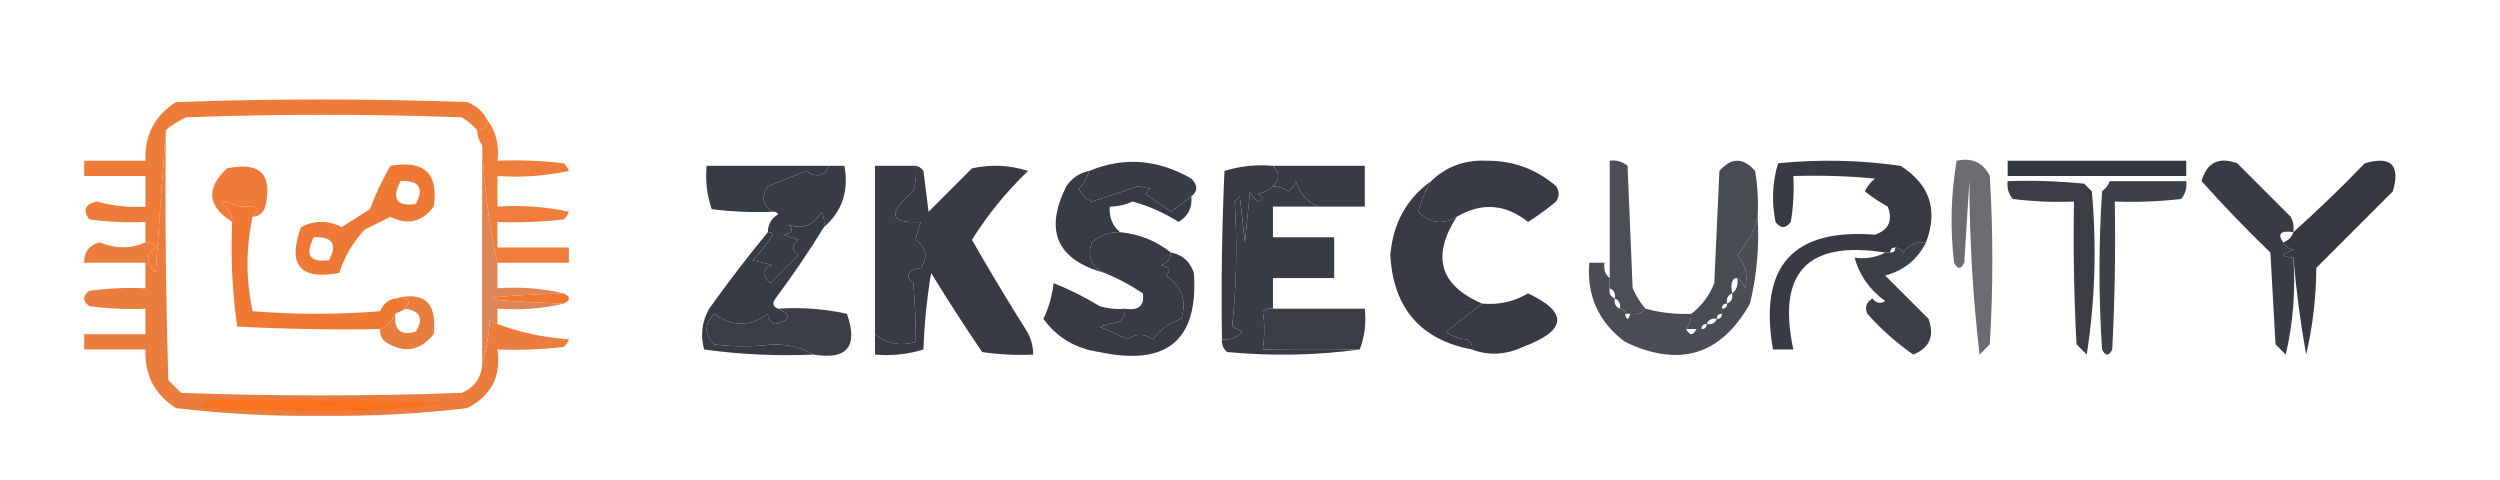 <?xml version="1.0" encoding="UTF-8"?>
<!DOCTYPE svg PUBLIC "-//W3C//DTD SVG 1.1//EN" "http://www.w3.org/Graphics/SVG/1.1/DTD/svg11.dtd">
<svg xmlns="http://www.w3.org/2000/svg" version="1.1" width="490px" height="94px" style="shape-rendering:geometricPrecision; text-rendering:geometricPrecision; image-rendering:optimizeQuality; fill-rule:evenodd; clip-rule:evenodd" xmlns:xlink="http://www.w3.org/1999/xlink">
<g><path style="opacity:0.973" fill="#ed7935" d="M 95.5,23.5 C 95.5,24.833 94.833,25.5 93.5,25.5C 92.691,24.531 91.691,23.698 90.5,23C 72.5,22.333 54.5,22.333 36.5,23C 35.016,23.662 33.683,24.495 32.5,25.5C 31.833,34.675 31.167,44.009 30.5,53.5C 28.522,51.469 28.522,49.803 30.5,48.5C 30.043,47.703 29.376,47.369 28.5,47.5C 28.5,46.167 28.5,44.833 28.5,43.5C 24.818,43.665 21.152,43.499 17.5,43C 16.159,41.173 16.659,40.007 19,39.5C 22.105,40.367 25.272,40.701 28.5,40.5C 28.5,38.5 28.5,36.5 28.5,34.5C 24.5,34.5 20.5,34.5 16.5,34.5C 16.5,33.5 16.5,32.5 16.5,31.5C 20.5,31.5 24.5,31.5 28.5,31.5C 28.33,26.497 30.33,22.663 34.5,20C 53.5,19.333 72.5,19.333 91.5,20C 93.324,20.66 94.657,21.827 95.5,23.5 Z"/></g>
<g><path style="opacity:1" fill="#383c47" d="M 233.5,38.5 C 232.185,39.476 230.852,40.476 229.5,41.5C 227.833,40.333 226.167,39.167 224.5,38C 224.833,37.667 225.167,37.333 225.5,37C 224.667,36.833 223.833,36.667 223,36.5C 219.721,37.691 216.721,38.691 214,39.5C 212.842,39.002 212.009,38.169 211.5,37C 212.429,35.923 213.096,34.756 213.5,33.5C 220.236,30.705 226.903,31.205 233.5,35C 234.791,36.292 234.791,37.458 233.5,38.5 Z"/></g>
<g><path style="opacity:0.998" fill="#393c46" d="M 249.5,32.5 C 255.5,32.5 261.5,32.5 267.5,32.5C 267.5,35.167 267.5,37.833 267.5,40.5C 264.5,40.5 261.5,40.5 258.5,40.5C 256.24,39.637 254.74,37.97 254,35.5C 253.692,36.308 253.192,36.975 252.5,37.5C 251.583,36.873 250.583,36.539 249.5,36.5C 250.833,35.167 250.833,33.833 249.5,32.5 Z"/></g>
<g><path style="opacity:1" fill="#393b45" d="M 285.5,42.5 C 282.745,44.125 280.245,43.792 278,41.5C 278.483,39.463 279.316,37.463 280.5,35.5C 283.483,32.614 287.149,31.28 291.5,31.5C 296.642,31.491 301.142,33.158 305,36.5C 305.667,37.5 305.667,38.5 305,39.5C 303.255,40.956 301.422,42.289 299.5,43.5C 295.051,39.959 290.384,39.626 285.5,42.5 Z"/></g>
<g><path style="opacity:0.999" fill="#33373f" d="M 393.5,31.5 C 405.167,31.5 416.833,31.5 428.5,31.5C 428.5,32.5 428.5,33.5 428.5,34.5C 416.833,34.5 405.167,34.5 393.5,34.5C 393.5,33.5 393.5,32.5 393.5,31.5 Z"/></g>
<g><path style="opacity:1" fill="#ee7b39" d="M 49.5,42.5 C 51.031,41.075 50.698,40.409 48.5,40.5C 50.261,36.43 49.094,35.097 45,36.5C 44.517,37.448 44.35,38.448 44.5,39.5C 44.062,39.435 43.728,39.601 43.5,40C 44.823,40.816 45.489,41.983 45.5,43.5C 40.645,40.398 40.311,36.898 44.5,33C 50.981,31.643 53.481,34.143 52,40.5C 51.583,41.756 50.75,42.423 49.5,42.5 Z M 48.5,40.5 C 47.041,40.567 45.708,40.234 44.5,39.5C 44.35,38.448 44.517,37.448 45,36.5C 49.094,35.097 50.261,36.43 48.5,40.5 Z"/></g>
<g><path style="opacity:1" fill="#393c46" d="M 162.5,32.5 C 163.5,32.5 164.5,32.5 165.5,32.5C 166.413,37.41 165.079,41.41 161.5,44.5C 161.649,43.448 161.483,42.448 161,41.5C 159.388,44.237 157.222,45.07 154.5,44C 155.634,45.016 155.301,45.683 153.5,46C 154.5,46.333 155.5,46.667 156.5,47C 155.167,48 155.167,49 156.5,50C 154.64,51.86 152.806,53.694 151,55.5C 149.148,53.77 149.314,52.604 151.5,52C 150.167,51.667 148.833,51.333 147.5,51C 149.008,49.493 150.341,47.827 151.5,46C 151.272,45.601 150.938,45.435 150.5,45.5C 150.511,43.983 151.177,42.816 152.5,42C 152.272,41.601 151.938,41.435 151.5,41.5C 149.429,40.213 149.096,38.547 150.5,36.5C 153,35.5 155.5,34.5 158,33.5C 160.087,34.895 161.587,34.562 162.5,32.5 Z"/></g>
<g><path style="opacity:1" fill="#ee7c3a" d="M 95.5,23.5 C 97.223,25.78 97.889,28.447 97.5,31.5C 101.846,31.334 106.179,31.501 110.5,32C 110.957,32.414 111.291,32.914 111.5,33.5C 106.88,34.493 102.214,34.827 97.5,34.5C 97.5,36.5 97.5,38.5 97.5,40.5C 102.214,40.173 106.88,40.507 111.5,41.5C 111.291,42.086 110.957,42.586 110.5,43C 106.179,43.499 101.846,43.666 97.5,43.5C 97.5,45.167 97.5,46.833 97.5,48.5C 102.167,48.5 106.833,48.5 111.5,48.5C 111.5,49.5 111.5,50.5 111.5,51.5C 106.833,51.5 102.167,51.5 97.5,51.5C 95.847,44.054 94.847,36.388 94.5,28.5C 93.89,27.609 93.557,26.609 93.5,25.5C 94.833,25.5 95.5,24.833 95.5,23.5 Z"/></g>
<g><path style="opacity:1" fill="#373b44" d="M 162.5,32.5 C 161.587,34.562 160.087,34.895 158,33.5C 155.5,34.5 153,35.5 150.5,36.5C 149.096,38.547 149.429,40.213 151.5,41.5C 147.486,41.666 143.486,41.499 139.5,41C 138.556,38.281 138.223,35.447 138.5,32.5C 146.5,32.5 154.5,32.5 162.5,32.5 Z"/></g>
<g><path style="opacity:0.92" fill="#383c44" d="M 344.5,42.5 C 343.832,45.245 342.499,47.745 340.5,50C 342.187,51.913 342.687,54.08 342,56.5C 341.722,55.584 341.222,54.917 340.5,54.5C 339.493,54.452 339.16,55.452 339.5,57.5C 338.662,57.842 338.328,58.508 338.5,59.5C 337.833,59.5 337.5,59.833 337.5,60.5C 337.5,60.833 337.5,61.167 337.5,61.5C 336.833,61.5 336.5,61.833 336.5,62.5C 335.508,62.328 334.842,62.662 334.5,63.5C 333.833,63.5 333.5,63.833 333.5,64.5C 333.167,64.5 332.833,64.5 332.5,64.5C 331.833,64.5 331.167,64.5 330.5,64.5C 331.11,63.609 331.443,62.609 331.5,61.5C 333.521,59.968 335.021,57.968 336,55.5C 336.333,48.167 336.667,40.833 337,33.5C 339.333,30.833 341.667,30.833 344,33.5C 344.498,36.482 344.665,39.482 344.5,42.5 Z"/></g>
<g><path style="opacity:0.996" fill="#363940" d="M 449.5,50.5 C 446.903,50.279 446.903,49.779 449.5,49C 448.584,48.722 447.918,48.222 447.5,47.5C 448.5,47.167 449.167,46.5 449.5,45.5C 454.298,41.203 458.965,36.703 463.5,32C 468.667,30.5 470.5,32.333 469,37.5C 464,42.5 459,47.5 454,52.5C 453.953,58.341 453.286,64.008 452,69.5C 450.873,63.157 450.04,56.823 449.5,50.5 Z"/></g>
<g><path style="opacity:1" fill="#373b43" d="M 213.5,33.5 C 213.096,34.756 212.429,35.923 211.5,37C 212.009,38.169 212.842,39.002 214,39.5C 216.721,38.691 219.721,37.691 223,36.5C 223.833,36.667 224.667,36.833 225.5,37C 225.167,37.333 224.833,37.667 224.5,38C 226.167,39.167 227.833,40.333 229.5,41.5C 230.852,40.476 232.185,39.476 233.5,38.5C 233.709,40.714 232.876,42.381 231,43.5C 228.215,41.723 225.215,40.39 222,39.5C 220.56,40.148 219.06,40.481 217.5,40.5C 217.365,42.554 218.032,44.221 219.5,45.5C 217.371,45.484 215.538,46.151 214,47.5C 213.034,50.34 213.867,52.34 216.5,53.5C 207.135,50.915 204.635,45.248 209,36.5C 210.129,34.859 211.629,33.859 213.5,33.5 Z"/></g>
<g><path style="opacity:1" fill="#383c44" d="M 258.5,40.5 C 255.5,40.5 252.5,40.5 249.5,40.5C 249.5,42.5 249.5,44.5 249.5,46.5C 253.5,46.5 257.5,46.5 261.5,46.5C 261.5,49.167 261.5,51.833 261.5,54.5C 257.5,54.5 253.5,54.5 249.5,54.5C 249.5,56.5 249.5,58.5 249.5,60.5C 248.761,60.369 248.094,60.536 247.5,61C 247.892,63.354 247.892,65.854 247.5,68.5C 254.044,68.397 260.377,68.397 266.5,68.5C 258.01,69.657 249.343,69.824 240.5,69C 239.748,68.329 239.414,67.496 239.5,66.5C 241.103,66.688 242.437,66.188 243.5,65C 242.833,64.667 242.167,64.333 241.5,64C 242.362,55.894 242.528,47.727 242,39.5C 242.333,39.167 242.667,38.833 243,38.5C 243.333,41.5 243.667,44.5 244,47.5C 244.333,44.167 244.667,40.833 245,37.5C 245.308,38.308 245.808,38.975 246.5,39.5C 247.696,39.154 247.696,38.654 246.5,38C 247.737,37.768 248.737,37.268 249.5,36.5C 250.583,36.539 251.583,36.873 252.5,37.5C 253.192,36.975 253.692,36.308 254,35.5C 254.74,37.97 256.24,39.637 258.5,40.5 Z"/></g>
<g><path style="opacity:1" fill="#383b44" d="M 280.5,35.5 C 279.316,37.463 278.483,39.463 278,41.5C 280.245,43.792 282.745,44.125 285.5,42.5C 280.541,50.281 282.208,55.948 290.5,59.5C 288.228,61.239 285.895,63.073 283.5,65C 284.678,65.967 286.011,66.467 287.5,66.5C 288.298,66.957 288.631,67.624 288.5,68.5C 278.422,66.58 273.088,60.413 272.5,50C 273.024,43.768 275.691,38.934 280.5,35.5 Z"/></g>
<g><path style="opacity:0.992" fill="#383a43" d="M 377.5,47.5 C 375.61,47.297 374.11,47.963 373,49.5C 372.617,48.944 372.117,48.611 371.5,48.5C 370.833,48.5 370.5,48.833 370.5,49.5C 370.167,49.5 369.833,49.5 369.5,49.5C 354.249,47.084 348.249,53.417 351.5,68.5C 350.167,68.5 348.833,68.5 347.5,68.5C 344.68,52.224 351.347,44.724 367.5,46C 370.2,45.051 371.033,43.218 370,40.5C 368.414,39.624 366.914,38.624 365.5,37.5C 365.977,36.522 366.643,35.689 367.5,35C 362.177,34.501 356.844,34.334 351.5,34.5C 351.665,37.518 351.498,40.518 351,43.5C 350,44.833 349,44.833 348,43.5C 347.207,39.577 347.374,35.744 348.5,32C 356.549,31.198 364.549,31.365 372.5,32.5C 378.247,36.139 379.913,41.139 377.5,47.5 Z"/></g>
<g><path style="opacity:1" fill="#383c44" d="M 449.5,45.5 C 447.007,45.131 446.34,45.797 447.5,47.5C 447.918,48.222 448.584,48.722 449.5,49C 446.903,49.779 446.903,50.279 449.5,50.5C 449.955,57.014 449.455,63.347 448,69.5C 447.333,68.833 446.667,68.167 446,67.5C 445.667,61.5 445.333,55.5 445,49.5C 440.318,44.985 435.818,40.319 431.5,35.5C 432.539,31.851 434.872,30.684 438.5,32C 442,35.5 445.5,39 449,42.5C 449.483,43.448 449.649,44.448 449.5,45.5 Z"/></g>
<g><path style="opacity:1" fill="#383b44" d="M 179.5,32.5 C 180.117,32.611 180.617,32.944 181,33.5C 181.333,36.167 181.667,38.833 182,41.5C 184.833,38.667 187.667,35.833 190.5,33C 194.211,32.175 197.878,32.341 201.5,33.5C 197.252,37.576 193.585,42.076 190.5,47C 193.868,52.9 197.368,58.733 201,64.5C 202.009,66.025 202.509,67.692 202.5,69.5C 199.15,69.665 195.817,69.498 192.5,69C 189.042,63.918 185.709,58.752 182.5,53.5C 181.671,58.467 181.171,63.467 181,68.5C 177.943,69.451 174.777,69.784 171.5,69.5C 171.5,68.167 171.5,66.833 171.5,65.5C 173.836,67.391 176.502,67.891 179.5,67C 179.517,63.367 179.35,59.533 179,55.5C 177.299,53.976 177.799,52.976 180.5,52.5C 181.893,50.326 181.56,48.493 179.5,47C 179.665,45.883 179.998,44.716 180.5,43.5C 174.362,43.847 173.862,41.847 179,37.5C 179.494,35.866 179.66,34.199 179.5,32.5 Z"/></g>
<g><path style="opacity:1" fill="#393c46" d="M 179.5,32.5 C 179.66,34.199 179.494,35.866 179,37.5C 173.862,41.847 174.362,43.847 180.5,43.5C 179.998,44.716 179.665,45.883 179.5,47C 181.56,48.493 181.893,50.326 180.5,52.5C 177.799,52.976 177.299,53.976 179,55.5C 179.35,59.533 179.517,63.367 179.5,67C 176.502,67.891 173.836,67.391 171.5,65.5C 171.5,54.5 171.5,43.5 171.5,32.5C 174.167,32.5 176.833,32.5 179.5,32.5 Z"/></g>
<g><path style="opacity:1" fill="#ee7936" d="M 76.5,32.5 C 83.163,31.333 85.997,33.999 85,40.5C 82.736,43.52 79.903,44.187 76.5,42.5C 74.833,43.333 73.167,44.167 71.5,45C 69.191,47.43 67.525,50.263 66.5,53.5C 58.786,54.949 56.286,51.949 59,44.5C 61.667,43.167 64.333,43.167 67,44.5C 68.833,43.333 70.667,42.167 72.5,41C 73.477,38.351 74.811,35.518 76.5,32.5 Z M 78.5,35.5 C 82.161,35.35 83.161,36.85 81.5,40C 77.707,40.487 76.707,38.987 78.5,35.5 Z M 61.5,46.5 C 65.161,46.35 66.161,47.85 64.5,51C 60.707,51.487 59.707,49.987 61.5,46.5 Z"/></g>
<g><path style="opacity:1" fill="#383c46" d="M 219.5,45.5 C 223.297,45.872 226.63,47.206 229.5,49.5C 229.423,50.75 228.756,51.583 227.5,52C 229.301,52.317 229.634,52.984 228.5,54C 231.695,56.194 232.695,59.027 231.5,62.5C 229.227,63.279 227.394,64.612 226,66.5C 224.27,65.351 222.604,65.351 221,66.5C 219.184,65.671 217.351,64.837 215.5,64C 216.833,63.667 218.167,63.333 219.5,63C 220.252,62.329 220.586,61.496 220.5,60.5C 223.166,60.934 224.333,59.934 224,57.5C 221.583,55.872 219.083,54.539 216.5,53.5C 213.867,52.34 213.034,50.34 214,47.5C 215.538,46.151 217.371,45.484 219.5,45.5 Z"/></g>
<g><path style="opacity:0.911" fill="#3c3e46" d="M 322.5,60.5 C 321.791,61.404 320.791,61.737 319.5,61.5C 319.167,61.5 318.833,61.5 318.5,61.5C 318.5,60.833 318.167,60.5 317.5,60.5C 317.672,59.508 317.338,58.842 316.5,58.5C 316.672,57.508 316.338,56.842 315.5,56.5C 315.5,55.833 315.5,55.167 315.5,54.5C 315.5,46.833 315.5,39.167 315.5,31.5C 316.822,31.33 317.989,31.663 319,32.5C 319.333,40.5 319.667,48.5 320,56.5C 320.662,57.984 321.496,59.317 322.5,60.5 Z"/></g>
<g><path style="opacity:0.976" fill="#373b42" d="M 377.5,47.5 C 375.866,50.832 373.199,52.998 369.5,54C 372.333,56.833 375.167,59.667 378,62.5C 379.206,65.847 378.206,68.18 375,69.5C 371.703,67.205 368.703,64.538 366,61.5C 365.437,60.275 365.77,59.275 367,58.5C 367.718,59.451 368.551,59.617 369.5,59C 366.436,56.793 364.436,53.959 363.5,50.5C 365.735,50.795 367.735,50.461 369.5,49.5C 369.833,49.5 370.167,49.5 370.5,49.5C 371.167,49.5 371.5,49.167 371.5,48.5C 372.117,48.611 372.617,48.944 373,49.5C 374.11,47.963 375.61,47.297 377.5,47.5 Z"/></g>
<g><path style="opacity:0.752" fill="#3b3c43" d="M 383.5,31.5 C 386.547,30.855 388.713,31.855 390,34.5C 390.667,45.5 390.667,56.5 390,67.5C 389.333,68.167 388.667,68.833 388,69.5C 386.688,58.324 386.022,46.99 386,35.5C 385.667,40.833 385.333,46.167 385,51.5C 384.333,52.833 383.667,52.833 383,51.5C 382.208,44.753 382.374,38.086 383.5,31.5 Z"/></g>
<g><path style="opacity:0.954" fill="#353941" d="M 413.5,35.5 C 418.5,35.5 423.5,35.5 428.5,35.5C 428.67,36.822 428.337,37.989 427.5,39C 423.179,39.499 418.846,39.666 414.5,39.5C 414.666,49.172 414.5,58.839 414,68.5C 413.333,69.833 412.667,69.833 412,68.5C 411.333,58.167 411.333,47.833 412,37.5C 412.717,36.956 413.217,36.289 413.5,35.5 Z"/></g>
<g><path style="opacity:0.997" fill="#383b45" d="M 249.5,32.5 C 250.833,33.833 250.833,35.167 249.5,36.5C 248.737,37.268 247.737,37.768 246.5,38C 247.696,38.654 247.696,39.154 246.5,39.5C 245.808,38.975 245.308,38.308 245,37.5C 244.667,40.833 244.333,44.167 244,47.5C 243.667,44.5 243.333,41.5 243,38.5C 242.667,38.833 242.333,39.167 242,39.5C 242.528,47.727 242.362,55.894 241.5,64C 242.167,64.333 242.833,64.667 243.5,65C 242.437,66.188 241.103,66.688 239.5,66.5C 239.333,55.495 239.5,44.495 240,33.5C 243.057,32.55 246.223,32.216 249.5,32.5 Z"/></g>
<g><path style="opacity:1" fill="#f17630" d="M 110.5,57.5 C 111.833,58.167 111.833,58.833 110.5,59.5C 91.833,58.833 91.833,58.167 110.5,57.5 Z"/></g>
<g><path style="opacity:1" fill="#373b43" d="M 161.5,44.5 C 158.555,49.286 155.388,53.952 152,58.5C 151.308,59.437 151.475,60.103 152.5,60.5C 155.204,61.68 155.037,62.68 152,63.5C 150.989,63.108 150.489,62.441 150.5,61.5C 147,64.083 143.5,64.083 140,61.5C 138,63.5 138,65.5 140,67.5C 143.712,67.994 147.546,67.994 151.5,67.5C 154.59,67.522 157.257,68.188 159.5,69.5C 152.245,69.813 145.079,69.48 138,68.5C 137.245,65.697 137.578,63.03 139,60.5C 142.697,55.315 146.53,50.315 150.5,45.5C 150.938,45.435 151.272,45.601 151.5,46C 150.341,47.827 149.008,49.493 147.5,51C 148.833,51.333 150.167,51.667 151.5,52C 149.314,52.604 149.148,53.77 151,55.5C 152.806,53.694 154.64,51.86 156.5,50C 155.167,49 155.167,48 156.5,47C 155.5,46.667 154.5,46.333 153.5,46C 155.301,45.683 155.634,45.016 154.5,44C 157.222,45.07 159.388,44.237 161,41.5C 161.483,42.448 161.649,43.448 161.5,44.5 Z"/></g>
<g><path style="opacity:1" fill="#e87d40" d="M 77.5,58.5 C 83.194,57.019 85.694,59.352 85,65.5C 82.321,68.835 79.155,69.335 75.5,67C 74.748,66.329 74.414,65.496 74.5,64.5C 75.9,63.9 76.9,62.9 77.5,61.5C 77.176,64.68 78.51,65.847 81.5,65C 83.056,62.499 82.389,60.999 79.5,60.5C 80.66,58.797 79.993,58.131 77.5,58.5 Z"/></g>
<g><path style="opacity:1" fill="#ea7c3e" d="M 32.5,25.5 C 32.333,41.837 32.5,58.17 33,74.5C 33.833,75.333 34.667,76.167 35.5,77C 53.833,77.667 72.167,77.667 90.5,77C 92.928,75.982 94.261,74.148 94.5,71.5C 95.32,68.695 95.82,65.695 96,62.5C 96.383,63.056 96.883,63.389 97.5,63.5C 101.762,65.128 106.429,66.128 111.5,66.5C 111.291,67.086 110.957,67.586 110.5,68C 106.179,68.499 101.846,68.666 97.5,68.5C 98.26,73.814 96.26,77.647 91.5,80C 82.057,81.112 72.557,81.612 63,81.5C 53.443,81.612 43.943,81.112 34.5,80C 30.338,77.378 28.338,73.545 28.5,68.5C 24.5,68.5 20.5,68.5 16.5,68.5C 16.5,67.5 16.5,66.5 16.5,65.5C 20.5,65.5 24.5,65.5 28.5,65.5C 28.5,63.833 28.5,62.167 28.5,60.5C 24.818,60.665 21.152,60.499 17.5,60C 16.167,59 16.167,58 17.5,57C 21.152,56.501 24.818,56.335 28.5,56.5C 28.5,54.833 28.5,53.167 28.5,51.5C 24.5,51.5 20.5,51.5 16.5,51.5C 16.45,49.41 17.45,48.077 19.5,47.5C 22.635,48.783 25.635,48.783 28.5,47.5C 29.376,47.369 30.043,47.703 30.5,48.5C 28.522,49.803 28.522,51.469 30.5,53.5C 31.167,44.009 31.833,34.675 32.5,25.5 Z"/></g>
<g><path style="opacity:1" fill="#df8453" d="M 94.5,28.5 C 94.847,36.388 95.847,44.054 97.5,51.5C 97.5,53.167 97.5,54.833 97.5,56.5C 102.032,56.182 106.366,56.515 110.5,57.5C 91.833,58.167 91.833,58.833 110.5,59.5C 106.366,60.485 102.032,60.818 97.5,60.5C 97.5,61.5 97.5,62.5 97.5,63.5C 96.883,63.389 96.383,63.056 96,62.5C 95.82,65.695 95.32,68.695 94.5,71.5C 94.5,57.167 94.5,42.833 94.5,28.5 Z"/></g>
<g><path style="opacity:0.999" fill="#383b45" d="M 288.5,68.5 C 288.631,67.624 288.298,66.957 287.5,66.5C 286.011,66.467 284.678,65.967 283.5,65C 285.895,63.073 288.228,61.239 290.5,59.5C 293.765,59.792 296.765,59.125 299.5,57.5C 307.449,61.263 307.115,64.763 298.5,68C 295.074,69.576 291.74,69.742 288.5,68.5 Z"/></g>
<g><path style="opacity:0.99" fill="#3a3d46" d="M 152.5,60.5 C 157.099,60.2 161.599,60.533 166,61.5C 168.232,67.911 166.065,70.578 159.5,69.5C 157.257,68.188 154.59,67.522 151.5,67.5C 147.546,67.994 143.712,67.994 140,67.5C 138,65.5 138,63.5 140,61.5C 143.5,64.083 147,64.083 150.5,61.5C 150.489,62.441 150.989,63.108 152,63.5C 155.037,62.68 155.204,61.68 152.5,60.5 Z"/></g>
<g><path style="opacity:0.906" fill="#383b42" d="M 344.5,42.5 C 344.851,48.262 344.351,53.928 343,59.5C 337.308,69.617 329.141,72.117 318.5,67C 313.305,63.111 310.971,57.944 311.5,51.5C 312.5,51.5 313.5,51.5 314.5,51.5C 314.263,52.791 314.596,53.791 315.5,54.5C 315.5,55.167 315.5,55.833 315.5,56.5C 315.328,57.492 315.662,58.158 316.5,58.5C 316.328,59.492 316.662,60.158 317.5,60.5C 318.167,60.5 318.5,60.833 318.5,61.5C 318.833,62.833 319.167,62.833 319.5,61.5C 320.791,61.737 321.791,61.404 322.5,60.5C 325.43,61.299 328.43,61.632 331.5,61.5C 331.443,62.609 331.11,63.609 330.5,64.5C 331.167,65.833 331.833,65.833 332.5,64.5C 332.833,64.5 333.167,64.5 333.5,64.5C 334.167,64.5 334.5,64.167 334.5,63.5C 335.492,63.672 336.158,63.338 336.5,62.5C 337.167,62.5 337.5,62.167 337.5,61.5C 337.5,61.167 337.5,60.833 337.5,60.5C 338.167,60.5 338.5,60.167 338.5,59.5C 339.338,59.158 339.672,58.492 339.5,57.5C 340.404,56.791 340.737,55.791 340.5,54.5C 341.222,54.917 341.722,55.584 342,56.5C 342.687,54.08 342.187,51.913 340.5,50C 342.499,47.745 343.832,45.245 344.5,42.5 Z"/></g>
<g><path style="opacity:1" fill="#ef7933" d="M 44.5,39.5 C 45.708,40.234 47.041,40.567 48.5,40.5C 50.698,40.409 51.031,41.075 49.5,42.5C 48.186,48.667 48.186,54.834 49.5,61C 57.833,61.667 66.167,61.667 74.5,61C 75.078,59.583 76.078,58.75 77.5,58.5C 79.993,58.131 80.66,58.797 79.5,60.5C 78.833,60.833 78.167,61.167 77.5,61.5C 76.9,62.9 75.9,63.9 74.5,64.5C 65.161,64.666 55.827,64.5 46.5,64C 45.521,57.255 45.188,50.422 45.5,43.5C 45.489,41.983 44.823,40.816 43.5,40C 43.728,39.601 44.062,39.435 44.5,39.5 Z"/></g>
<g><path style="opacity:1" fill="#383b43" d="M 229.5,49.5 C 231.752,49.916 233.252,51.249 234,53.5C 234.911,66.668 228.745,71.835 215.5,69C 210.872,68.356 207.205,66.19 204.5,62.5C 205.577,60.271 206.244,57.937 206.5,55.5C 209.562,56.692 212.562,58.192 215.5,60C 217.134,60.493 218.801,60.66 220.5,60.5C 220.586,61.496 220.252,62.329 219.5,63C 218.167,63.333 216.833,63.667 215.5,64C 217.351,64.837 219.184,65.671 221,66.5C 222.604,65.351 224.27,65.351 226,66.5C 227.394,64.612 229.227,63.279 231.5,62.5C 232.695,59.027 231.695,56.194 228.5,54C 229.634,52.984 229.301,52.317 227.5,52C 228.756,51.583 229.423,50.75 229.5,49.5 Z"/></g>
<g><path style="opacity:1" fill="#3a3d46" d="M 249.5,60.5 C 255.5,60.5 261.5,60.5 267.5,60.5C 267.806,63.385 267.473,66.052 266.5,68.5C 260.377,68.397 254.044,68.397 247.5,68.5C 247.892,65.854 247.892,63.354 247.5,61C 248.094,60.536 248.761,60.369 249.5,60.5 Z"/></g>
<g><path style="opacity:1" fill="#3b3d44" d="M 393.5,35.5 C 398.511,35.334 403.511,35.501 408.5,36C 409,36.5 409.5,37 410,37.5C 410.973,48.325 410.64,58.992 409,69.5C 408.333,68.833 407.667,68.167 407,67.5C 406.5,58.173 406.334,48.839 406.5,39.5C 402.486,39.666 398.486,39.499 394.5,39C 393.663,37.989 393.33,36.822 393.5,35.5 Z"/></g>
<g><path style="opacity:1" fill="#fc711b" d="M 40.5,78.5 C 56.17,78.333 71.837,78.5 87.5,79C 79.492,80.154 71.325,80.654 63,80.5C 55.167,80.333 47.333,80.167 39.5,80C 40.056,79.617 40.389,79.117 40.5,78.5 Z"/></g>
</svg>
